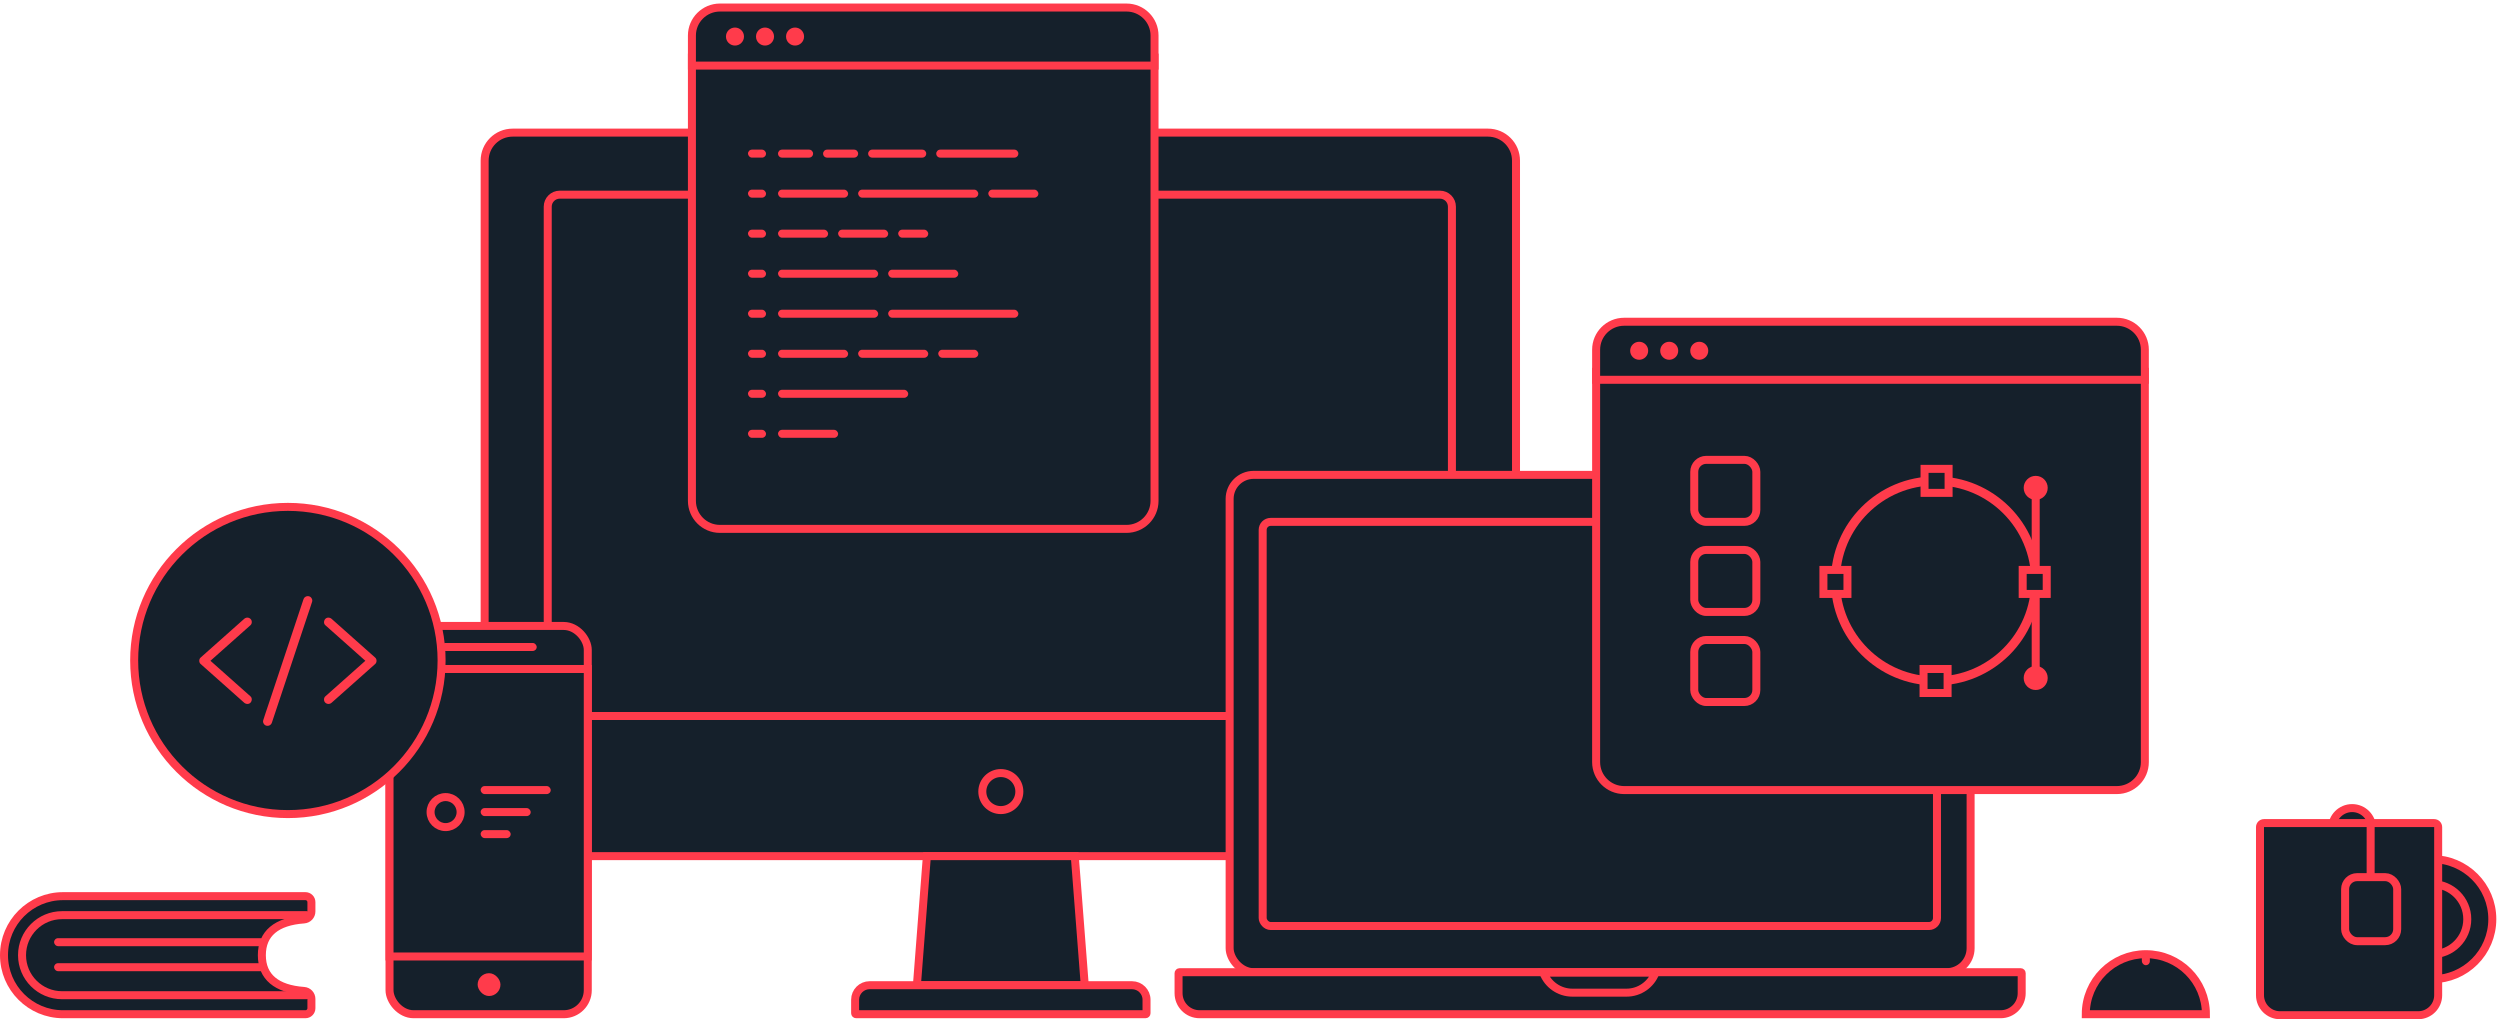 <?xml version="1.0" encoding="UTF-8"?>
<svg width="650px" height="265px" viewBox="0 0 650 265" version="1.1" xmlns="http://www.w3.org/2000/svg" xmlns:xlink="http://www.w3.org/1999/xlink">
    <!-- Generator: Sketch 59 (86127) - https://sketch.com -->
    <title>Group 32</title>
    <desc>Created with Sketch.</desc>
    <g id="Website" stroke="none" stroke-width="1" fill="none" fill-rule="evenodd">
        <g id="Group-32" transform="translate(0, 3)">
            <path d="M126.008,38.765 C126.008,34.738 129.264,31.482 133.298,31.482 L386.872,31.482 C390.899,31.482 394.162,34.74 394.162,38.765 L394.162,212.307 C394.162,216.334 390.906,219.591 386.872,219.591 L133.298,219.591 C129.271,219.591 126.008,216.332 126.008,212.307 L126.008,38.765 Z" id="Case" stroke="#ff3b4b" stroke-width="2.081" fill="#15202b"></path>
            <path d="M142.41,50.737 C142.41,49.012 143.813,47.613 145.536,47.613 L374.374,47.613 C376.103,47.613 377.5,49.004 377.5,50.737 L377.5,180.042 C377.5,181.766 376.097,183.166 374.374,183.166 L145.536,183.166 C143.807,183.166 142.41,181.774 142.41,180.042 L142.41,50.737 Z" id="Case" stroke="#ff3b4b" stroke-width="2.081" fill="#15202b"></path>
            <path d="M240.99,219.591 L279.441,219.591 L282.037,253.154 L238.394,253.154 L240.99,219.591 Z" id="Case" stroke="#ff3b4b" stroke-width="2.081" fill="#15202b"></path>
            <path d="M222.334,253.411 L222.334,256.927 C222.334,259.007 224.024,260.699 226.104,260.699 L294.326,260.699 C296.402,260.699 298.096,259.007 298.096,256.927 L298.096,253.411 C298.096,253.266 297.984,253.154 297.835,253.154 L222.596,253.154 C222.45,253.154 222.334,253.269 222.334,253.411 Z" id="Keyboard" stroke="#ff3b4b" stroke-width="2.081" fill="#15202b" transform="translate(260.215, 256.927) scale(1, -1) translate(-260.215, -256.927) "></path>
            <ellipse id="Oval-6" stroke="#ff3b4b" stroke-width="2.081" cx="260.215" cy="202.809" rx="4.816" ry="4.813"></ellipse>
            <rect id="Case" stroke="#ff3b4b" stroke-width="2.081" fill="#15202b" x="101.275" y="159.75" width="51.547" height="100.949" rx="6.244"></rect>
            <path d="M101.275,170.937 L152.822,170.937 L152.822,245.687 L101.275,245.687 L101.275,170.937 Z" id="Case" stroke="#ff3b4b" stroke-width="2.081" fill="#15202b"></path>
            <rect id="Rectangle-11" fill="#ff3b4b" x="114.812" y="164.173" width="24.733" height="2.081" rx="1.041"></rect>
            <rect id="Rectangle-11" fill="#ff3b4b" x="124.185" y="250.032" width="5.936" height="5.932" rx="2.966"></rect>
            <ellipse id="Oval-6" stroke="#ff3b4b" stroke-width="2.081" fill="#15202b" cx="115.854" cy="208.143" rx="3.905" ry="3.903"></ellipse>
            <rect id="Rectangle-11" fill="#ff3b4b" x="124.966" y="201.378" width="18.224" height="2.081" rx="1.041"></rect>
            <rect id="Rectangle-11" fill="#ff3b4b" x="124.966" y="207.102" width="13.017" height="2.081" rx="1.041"></rect>
            <rect id="Rectangle-11" fill="#ff3b4b" x="124.966" y="212.826" width="7.81" height="2.081" rx="1.041"></rect>
            <ellipse id="Oval-7" stroke="#ff3b4b" stroke-width="2.081" fill="#15202b" cx="74.849" cy="168.726" rx="39.964" ry="39.937"></ellipse>
            <rect id="Case" stroke="#ff3b4b" stroke-width="2.081" fill="#15202b" x="319.705" y="120.463" width="192.654" height="129.309" rx="6.244"></rect>
            <path d="M306.426,250.026 L306.426,255.235 C306.426,258.248 308.874,260.699 311.888,260.699 L520.176,260.699 C523.187,260.699 525.638,258.25 525.638,255.235 L525.638,250.026 C525.638,249.884 525.525,249.772 525.379,249.772 L306.685,249.772 C306.539,249.772 306.426,249.884 306.426,250.026 Z" id="Keyboard" stroke="#ff3b4b" stroke-width="2.081" fill="#15202b"></path>
            <path d="M430.429,249.889 L401.27,249.888 C402.434,252.961 405.402,255.092 408.808,255.092 L422.891,255.092 C426.297,255.092 429.265,252.962 430.429,249.889 Z" id="Notch" stroke="#ff3b4b" stroke-width="2.081" fill="#15202b"></path>
            <rect id="Screen" stroke="#ff3b4b" stroke-width="2.081" fill="#15202b" x="328.295" y="132.691" width="175.32" height="105.073" rx="2.081"></rect>
            <ellipse id="Oval-3" fill="#293347" cx="254.358" cy="49.954" rx="1.302" ry="1.301"></ellipse>
            <path d="M179.899,11.968 L300.178,11.968 L300.178,127.228 C300.178,131.249 296.909,134.512 292.886,134.512 L187.191,134.512 C183.166,134.512 179.899,131.248 179.899,127.228 L179.899,11.968 Z" id="Case" stroke="#ff3b4b" stroke-width="2.081" fill="#15202b"></path>
            <path d="M179.899,6.238 C179.899,2.22 183.169,-1.041 187.191,-1.041 L292.886,-1.041 C296.913,-1.041 300.178,2.216 300.178,6.238 L300.178,14.05 L179.899,14.05 L179.899,6.238 Z" id="Case" stroke="#ff3b4b" stroke-width="2.081" fill="#15202b"></path>
            <ellipse id="Oval-5" fill="#ff3b4b" cx="191.094" cy="6.504" rx="2.343" ry="2.342"></ellipse>
            <ellipse id="Oval-5" fill="#ff3b4b" cx="198.904" cy="6.504" rx="2.343" ry="2.342"></ellipse>
            <ellipse id="Oval-5" fill="#ff3b4b" cx="206.714" cy="6.504" rx="2.343" ry="2.342"></ellipse>
            <rect id="Rectangle-11" fill="#ff3b4b" x="194.478" y="87.94" width="4.686" height="2.081" rx="1.041"></rect>
            <rect id="Rectangle-11" fill="#ff3b4b" x="194.478" y="35.905" width="4.686" height="2.081" rx="1.041"></rect>
            <path d="M203.329,35.905 L210.36,35.905 C210.935,35.905 211.401,36.371 211.401,36.945 C211.401,37.52 210.935,37.986 210.36,37.986 L203.329,37.986 C202.754,37.986 202.288,37.52 202.288,36.945 C202.288,36.371 202.754,35.905 203.329,35.905 Z" id="Rectangle-11" fill="#ff3b4b"></path>
            <path d="M215.045,35.905 L222.075,35.905 C222.65,35.905 223.116,36.371 223.116,36.945 C223.116,37.52 222.65,37.986 222.075,37.986 L215.045,37.986 C214.47,37.986 214.004,37.52 214.004,36.945 C214.004,36.371 214.47,35.905 215.045,35.905 Z" id="Rectangle-11" fill="#ff3b4b"></path>
            <path d="M226.76,35.905 L239.779,35.905 C240.354,35.905 240.82,36.371 240.82,36.945 C240.82,37.52 240.354,37.986 239.779,37.986 L226.76,37.986 C226.186,37.986 225.72,37.52 225.72,36.945 C225.72,36.371 226.186,35.905 226.76,35.905 Z" id="Rectangle-11" fill="#ff3b4b"></path>
            <path d="M244.464,35.905 L263.731,35.905 C264.305,35.905 264.771,36.371 264.771,36.945 C264.771,37.52 264.305,37.986 263.731,37.986 L244.464,37.986 C243.889,37.986 243.423,37.52 243.423,36.945 C243.423,36.371 243.889,35.905 244.464,35.905 Z" id="Rectangle-11" fill="#ff3b4b"></path>
            <rect id="Rectangle-11" fill="#ff3b4b" x="194.478" y="46.312" width="4.686" height="2.081" rx="1.041"></rect>
            <rect id="Rectangle-11" fill="#ff3b4b" x="194.478" y="56.719" width="4.686" height="2.081" rx="1.041"></rect>
            <rect id="Rectangle-11" fill="#ff3b4b" x="194.478" y="67.126" width="4.686" height="2.081" rx="1.041"></rect>
            <rect id="Rectangle-11" fill="#ff3b4b" x="194.478" y="77.533" width="4.686" height="2.081" rx="1.041"></rect>
            <rect id="Rectangle-11" fill="#ff3b4b" x="194.478" y="98.348" width="4.686" height="2.081" rx="1.041"></rect>
            <rect id="Rectangle-11" fill="#ff3b4b" x="194.478" y="108.755" width="4.686" height="2.081" rx="1.041"></rect>
            <rect id="Rectangle-11" fill="#ff3b4b" x="202.288" y="46.312" width="18.224" height="2.081" rx="1.041"></rect>
            <rect id="Rectangle-11" fill="#ff3b4b" x="223.116" y="46.312" width="31.241" height="2.081" rx="1.041"></rect>
            <rect id="Rectangle-11" fill="#ff3b4b" x="256.961" y="46.312" width="13.017" height="2.081" rx="1.041"></rect>
            <rect id="Rectangle-11" fill="#ff3b4b" x="202.288" y="56.719" width="13.017" height="2.081" rx="1.041"></rect>
            <rect id="Rectangle-11" fill="#ff3b4b" x="217.909" y="56.719" width="13.017" height="2.081" rx="1.041"></rect>
            <rect id="Rectangle-11" fill="#ff3b4b" x="233.53" y="56.719" width="7.81" height="2.081" rx="1.041"></rect>
            <rect id="Rectangle-11" fill="#ff3b4b" x="202.288" y="67.126" width="26.035" height="2.081" rx="1.041"></rect>
            <rect id="Rectangle-11" fill="#ff3b4b" x="230.926" y="67.126" width="18.224" height="2.081" rx="1.041"></rect>
            <rect id="Rectangle-11" fill="#ff3b4b" x="202.288" y="77.533" width="26.035" height="2.081" rx="1.041"></rect>
            <rect id="Rectangle-11" fill="#ff3b4b" x="230.926" y="77.533" width="33.845" height="2.081" rx="1.041"></rect>
            <rect id="Rectangle-11" fill="#ff3b4b" x="202.288" y="87.94" width="18.224" height="2.081" rx="1.041"></rect>
            <rect id="Rectangle-11" fill="#ff3b4b" x="223.116" y="87.94" width="18.224" height="2.081" rx="1.041"></rect>
            <rect id="Rectangle-11" fill="#ff3b4b" x="243.944" y="87.94" width="10.414" height="2.081" rx="1.041"></rect>
            <rect id="Rectangle-11" fill="#ff3b4b" x="202.288" y="98.348" width="33.845" height="2.081" rx="1.041"></rect>
            <rect id="Rectangle-11" fill="#ff3b4b" x="202.288" y="108.755" width="15.621" height="2.081" rx="1.041"></rect>
            <path d="M414.991,93.664 L557.659,93.664 L557.659,195.143 C557.659,199.163 554.4,202.419 550.374,202.419 L422.277,202.419 C418.256,202.419 414.991,199.157 414.991,195.143 L414.991,93.664 Z" id="Case" stroke="#ff3b4b" stroke-width="2.081" fill="#15202b"></path>
            <path d="M414.991,87.934 C414.991,83.913 418.251,80.655 422.277,80.655 L550.374,80.655 C554.398,80.655 557.659,83.912 557.659,87.934 L557.659,95.746 L414.991,95.746 L414.991,87.934 Z" id="Case" stroke="#ff3b4b" stroke-width="2.081" fill="#15202b"></path>
            <ellipse id="Oval-5" fill="#ff3b4b" cx="426.186" cy="88.201" rx="2.343" ry="2.342"></ellipse>
            <ellipse id="Oval-5" fill="#ff3b4b" cx="433.996" cy="88.201" rx="2.343" ry="2.342"></ellipse>
            <ellipse id="Oval-5" fill="#ff3b4b" cx="441.806" cy="88.201" rx="2.343" ry="2.342"></ellipse>
            <ellipse id="Oval-6" stroke="#ff3b4b" stroke-width="2.342" fill="#15202b" cx="503.248" cy="148.042" rx="26.035" ry="26.018"></ellipse>
            <path d="M500.383,118.902 L500.383,125.146 L506.633,125.146 L506.633,118.902 L500.383,118.902 Z" id="Rectangle-12" stroke="#ff3b4b" stroke-width="2.081" fill="#15202b"></path>
            <path d="M500.123,170.937 L500.123,177.182 L506.373,177.182 L506.373,170.937 L500.123,170.937 Z" id="Rectangle-12" stroke="#ff3b4b" stroke-width="2.081" fill="#15202b"></path>
            <path d="M474.089,145.18 L474.089,151.424 L480.338,151.424 L480.338,145.18 L474.089,145.18 Z" id="Rectangle-12" stroke="#ff3b4b" stroke-width="2.081" fill="#15202b"></path>
            <path d="M525.897,145.18 L525.897,151.424 L532.147,151.424 L532.147,145.18 L525.897,145.18 Z" id="Rectangle-12" stroke="#ff3b4b" stroke-width="2.081" fill="#15202b"></path>
            <line x1="529.282" y1="124.626" x2="529.282" y2="144.139" id="Line" stroke="#ff3b4b" stroke-width="2.081" stroke-linecap="square"></line>
            <line x1="529.282" y1="151.944" x2="529.282" y2="171.458" id="Line" stroke="#ff3b4b" stroke-width="2.081" stroke-linecap="square"></line>
            <ellipse id="Oval-5" fill="#ff3b4b" cx="529.282" cy="123.845" rx="3.124" ry="3.122"></ellipse>
            <ellipse id="Oval-5" fill="#ff3b4b" cx="529.282" cy="173.279" rx="3.124" ry="3.122"></ellipse>
            <g id="Group-60" transform="translate(439.463, 115.519)" fill="#15202b" stroke="#ff3b4b" stroke-width="2.081">
                <rect id="Rectangle-15" x="1.041" y="1.041" width="16.143" height="16.131" rx="3.122"></rect>
                <rect id="Rectangle-15" x="1.041" y="24.457" width="16.143" height="16.131" rx="3.122"></rect>
                <rect id="Rectangle-15" x="1.041" y="47.873" width="16.143" height="16.131" rx="3.122"></rect>
            </g>
            <ellipse id="Oval-8" stroke="#ff3b4b" stroke-width="2.081" fill="#15202b" cx="632.379" cy="235.982" rx="15.621" ry="15.611"></ellipse>
            <ellipse id="Oval-8" stroke="#ff3b4b" stroke-width="2.081" fill="#15202b" cx="632.379" cy="235.982" rx="9.112" ry="9.106"></ellipse>
            <ellipse id="Oval-8" stroke="#ff3b4b" stroke-width="2.081" fill="#15202b" cx="611.552" cy="212.306" rx="5.207" ry="5.204"></ellipse>
            <path d="M588.64,211.005 C588.065,211.005 587.599,211.471 587.599,212.046 L587.599,255.756 C587.599,258.63 589.929,260.959 592.803,260.959 L628.72,260.959 C631.594,260.959 633.924,258.63 633.924,255.756 L633.924,212.046 C633.924,211.471 633.458,211.005 632.883,211.005 L588.64,211.005 Z" id="Rectangle-16" stroke="#ff3b4b" stroke-width="2.081" fill="#15202b"></path>
            <rect id="Rectangle-16" stroke="#ff3b4b" stroke-width="2.081" fill="#15202b" x="609.729" y="225.055" width="13.539" height="16.651" rx="3.122"></rect>
            <line x1="616.368" y1="211.395" x2="616.368" y2="223.233" id="Line-2" stroke="#ff3b4b" stroke-width="2.081" stroke-linecap="square"></line>
            <path d="M557.92,260.699 C566.548,260.699 573.541,260.699 573.541,260.699 C573.541,252.078 566.548,245.088 557.92,245.088 C549.293,245.088 542.3,252.078 542.3,260.699 C542.3,260.699 549.293,260.699 557.92,260.699 Z" id="Oval-8" stroke="#ff3b4b" stroke-width="2.081" fill="#15202b"></path>
            <rect id="Rectangle-11" fill="#ff3b4b" x="556.879" y="244.568" width="2.083" height="3.382" rx="1.041"></rect>
            <path d="M16.391,229.998 C7.913,229.998 1.041,236.871 1.041,245.349 C1.041,253.827 7.913,260.699 16.391,260.699 L79.407,260.699 C80.269,260.699 80.968,260 80.968,259.138 L80.968,256.722 C80.968,255.63 80.124,254.723 79.034,254.646 C71.88,254.138 68.081,250.995 68.081,245.349 C68.081,239.702 71.88,236.559 79.034,236.051 C80.124,235.974 80.968,235.067 80.968,233.975 L80.968,231.559 C80.968,230.697 80.269,229.998 79.407,229.998 L16.391,229.998 Z" id="Rectangle-17" stroke="#ff3b4b" stroke-width="2.081" fill="#15202b"></path>
            <path d="M80.186,255.3 C80.186,255.552 79.982,255.756 79.73,255.756 L79.73,255.756 L72.353,255.756 L16.141,255.756 C10.39,255.756 5.728,251.096 5.728,245.349 C5.728,239.601 10.39,234.941 16.141,234.941 L72.353,234.941 L79.73,234.941 L79.73,234.941 C79.982,234.941 80.186,235.146 80.186,235.397" id="Rectangle-19" stroke="#ff3b4b" stroke-width="2.081"></path>
            <rect id="Rectangle-18" fill="#ff3b4b" x="14.059" y="240.926" width="54.673" height="2.081" rx="1.041"></rect>
            <rect id="Rectangle-18" fill="#ff3b4b" x="14.059" y="247.43" width="54.673" height="2.081" rx="1.041"></rect>
            <path d="M65.127,178.055 C63.849,176.92 62.571,175.785 61.294,174.65 C59.257,172.843 57.227,171.03 55.191,169.223 C54.724,168.812 54.258,168.395 53.797,167.983 C53.797,168.528 53.797,169.078 53.797,169.622 C55.074,168.487 56.352,167.352 57.63,166.217 C59.666,164.41 61.696,162.597 63.732,160.79 C64.199,160.379 64.666,159.962 65.127,159.551 C65.582,159.145 65.576,158.317 65.127,157.912 C64.642,157.466 63.966,157.477 63.475,157.912 C62.198,159.047 60.92,160.182 59.642,161.317 C57.606,163.124 55.576,164.937 53.54,166.744 C53.073,167.155 52.607,167.572 52.146,167.983 C51.696,168.383 51.696,169.223 52.146,169.622 C53.423,170.758 54.701,171.893 55.979,173.028 C58.015,174.835 60.045,176.648 62.081,178.455 C62.548,178.866 63.015,179.283 63.475,179.694 C63.931,180.1 64.683,180.175 65.127,179.694 C65.535,179.254 65.611,178.489 65.127,178.055 L65.127,178.055 Z" id="Shape" fill="#ff3b4b" fill-rule="nonzero"></path>
            <path d="M84.583,159.554 C85.86,160.689 87.138,161.824 88.416,162.959 C90.452,164.766 92.482,166.579 94.518,168.386 C94.985,168.797 95.452,169.214 95.912,169.625 C95.912,169.081 95.912,168.531 95.912,167.986 C94.635,169.121 93.357,170.256 92.079,171.392 C90.043,173.199 88.013,175.011 85.977,176.818 C85.51,177.23 85.043,177.647 84.583,178.058 C84.128,178.463 84.133,179.291 84.583,179.697 C85.067,180.143 85.744,180.131 86.234,179.697 C87.511,178.562 88.789,177.427 90.067,176.291 C92.103,174.484 94.133,172.672 96.169,170.865 C96.636,170.453 97.103,170.036 97.563,169.625 C98.013,169.226 98.013,168.386 97.563,167.986 C96.286,166.851 95.008,165.716 93.73,164.581 C91.694,162.774 89.664,160.961 87.628,159.154 C87.161,158.743 86.695,158.326 86.234,157.914 C85.779,157.509 85.026,157.434 84.583,157.914 C84.174,158.355 84.098,159.119 84.583,159.554 L84.583,159.554 Z" id="Shape" fill="#ff3b4b" fill-rule="nonzero"></path>
            <path d="M70.694,184.876 C71.044,183.833 71.388,182.791 71.738,181.742 C72.572,179.235 73.407,176.733 74.241,174.225 C75.244,171.202 76.248,168.184 77.257,165.161 C78.126,162.549 78.996,159.937 79.865,157.325 C80.279,156.056 80.746,154.794 81.131,153.508 C81.137,153.491 81.143,153.473 81.148,153.456 C81.341,152.883 80.927,152.164 80.332,152.031 C79.69,151.886 79.101,152.222 78.896,152.842 C78.546,153.885 78.202,154.927 77.852,155.975 C77.018,158.483 76.184,160.985 75.349,163.493 C74.346,166.516 73.342,169.534 72.333,172.557 C71.464,175.169 70.595,177.781 69.725,180.393 C69.311,181.656 68.844,182.918 68.459,184.204 C68.453,184.221 68.448,184.239 68.442,184.256 C68.249,184.829 68.663,185.548 69.259,185.681 C69.9,185.826 70.49,185.49 70.694,184.876 L70.694,184.876 Z" id="Shape" fill="#ff3b4b" fill-rule="nonzero"></path>
        </g>
    </g>
</svg>